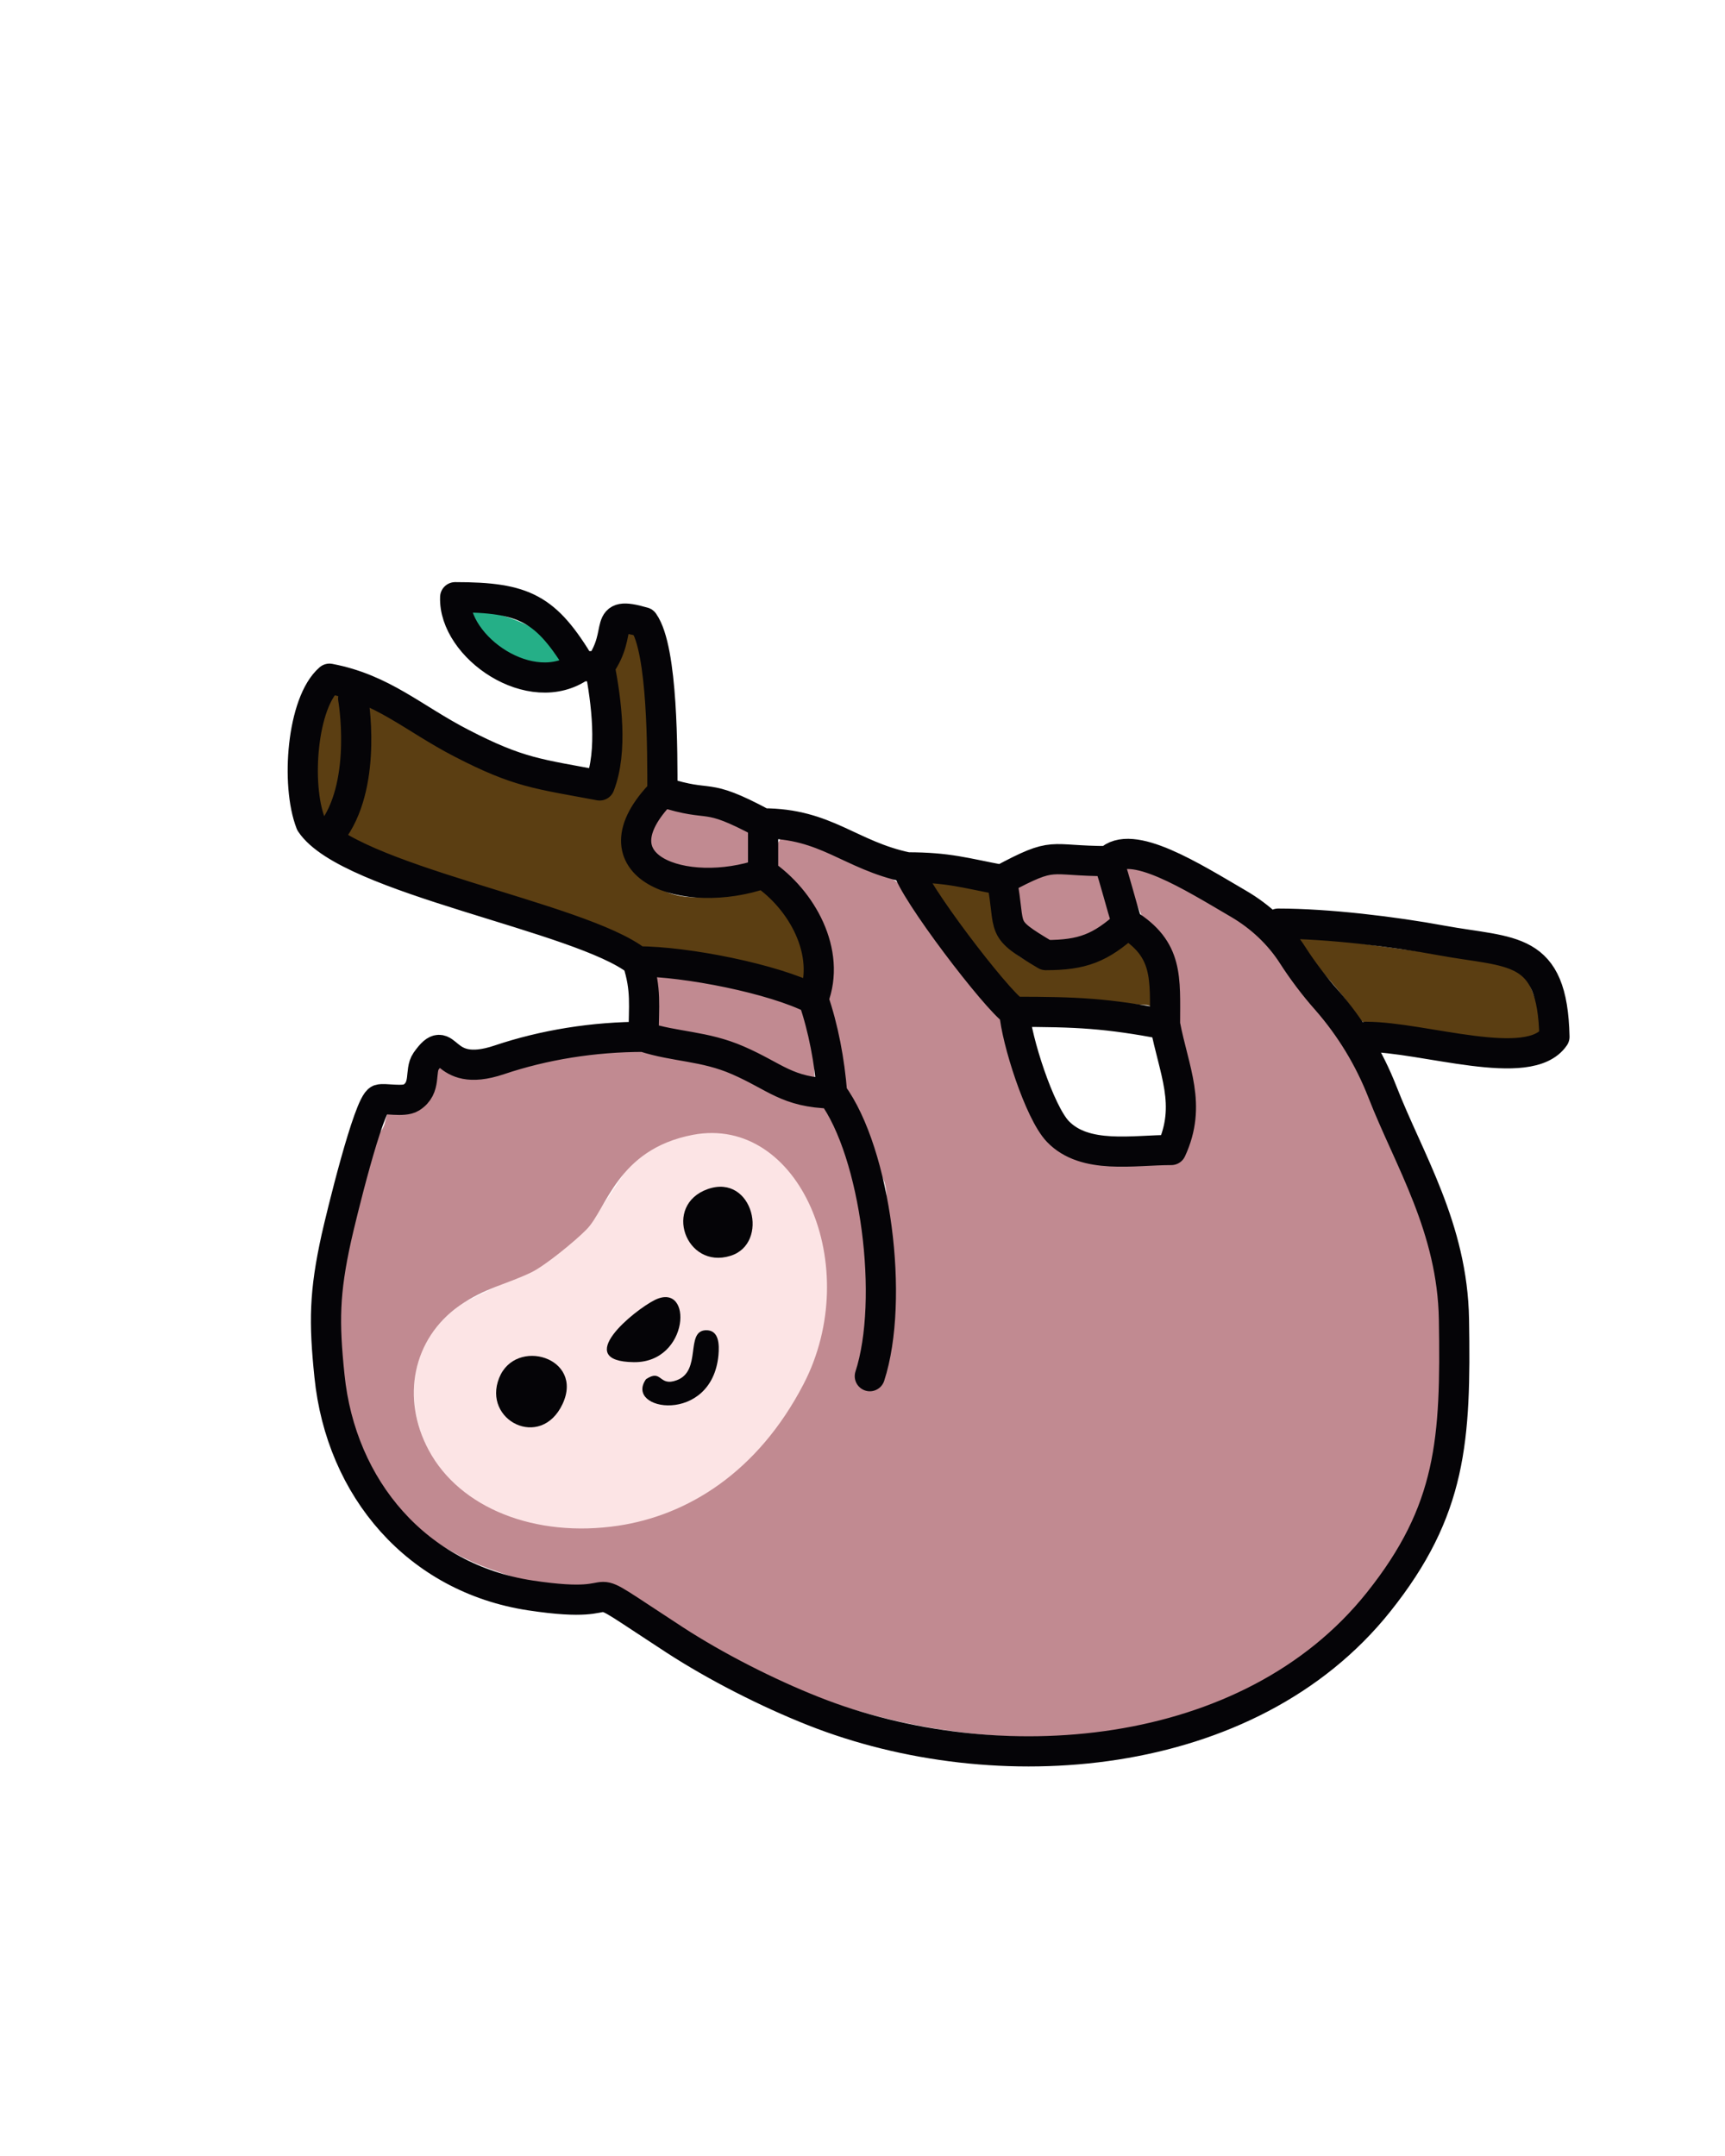 <?xml version="1.0" encoding="utf-8"?>
<!-- Generator: Adobe Illustrator 27.0.0, SVG Export Plug-In . SVG Version: 6.00 Build 0)  -->
<svg version="1.1" id="Слой_1" xmlns="http://www.w3.org/2000/svg" xmlns:xlink="http://www.w3.org/1999/xlink" x="0px" y="0px"
	 viewBox="0 0 800 1000" style="enable-background:new 0 0 800 1000;" xml:space="preserve">
<style type="text/css">
	.st0{fill-rule:evenodd;clip-rule:evenodd;fill:#FCE4E5;}
	.st1{fill-rule:evenodd;clip-rule:evenodd;fill:#5B3E12;}
	.st2{fill-rule:evenodd;clip-rule:evenodd;fill:#C18A91;}
	.st3{fill-rule:evenodd;clip-rule:evenodd;fill:#050407;}
	.st4{fill-rule:evenodd;clip-rule:evenodd;fill:#25AF87;}
	.st5{fill:none;stroke:#050407;stroke-width:14;stroke-linecap:round;stroke-linejoin:round;stroke-miterlimit:5.611;}
</style>
<g>
	<g>
		<g transform="matrix(1,0,0,1,-105.612,54.637)">
			<path class="st0" d="M321.1,549.4c7.6-4.2,14.9-6.5,41.9-22.6c19.1-11.5,31.1-38.8,38.9-46.2c21.1-20.2,61.3-9.6,74.2,11.5
				c5.4,8.8,17.5,36.5,14.2,59.1c-3.5,23.7-23.3,64.8-37.9,75c-17.9,12.5-28,20.5-44.4,24.9c-17.3,4.6-40.3,5.8-59.6,3
				c-13.3-2-27.3-11.5-39-27.9C292.8,603.3,291.1,568.6,321.1,549.4z M438.5,499.5c6.6,0,12,5.7,12,12.7c0,7-5.4,12.7-12,12.7
				c-6.6,0-12-5.7-12-12.7C426.5,505.2,431.9,499.5,438.5,499.5z M388.6,570.4c-0.5-0.6,1-1.8,1.5-2.5c0.7-0.9,1.5-1.5,2.1-2.5
				c0.5-0.7,0.8-1.6,1.5-2.1c1.3-0.9,2.1-2.2,3.2-3.3c2.9-2.8,6-5.4,9.4-7.7c0.9-0.6,2.3-0.7,3.3-1.1c2.5-1,5.7-1.5,7.5,0.8
				c0.9,1.2,1.3,4.9,0.8,6.2c-0.3,0.7-0.9,1.3-1.2,2c-1.4,3.1-3.5,5.1-5.9,7.5c-2.4,2.5-4.5,5.1-8.2,5.9c-3.1,0.7-7-0.5-9.9-1.3
				c-1-0.3-1.9-0.6-2.8-1.2c-0.3-0.2-0.6-0.4-1-0.5C388.9,570.7,388.5,570.4,388.6,570.4z M408.7,586.9c-1.2-1.1,0.2,0.7,1.8,0.4
				c0.6-0.1,1.3,0.3,1.9,0.4c3,0.6,6.4,2.9,9.5,1c0.8-0.5,1.6-1.2,2.2-1.9c1.6-1.9,3-4.4,3.7-6.8c0.4-1.3,0.4-2.7,1-3.9
				c0.9-2,2-4,3-5.9c0.5-0.9,3-4.9,4.3-2.8c2,3.3,0.1,7.7-1.1,10.8c-2.6,6.8-7.1,13.6-14.6,15.3c-1.5,0.3-2.8,1.2-4.5,1.2
				c-3.1,0-6.4-1.3-8.6-3.4C405.5,589.5,405.7,586.6,408.7,586.9z M352.2,577.8c7.3,0,13.2,6,13.2,13.3c0,7.4-5.9,13.3-13.2,13.3
				c-7.3,0-13.2-6-13.2-13.3C339,583.8,344.9,577.8,352.2,577.8z"/>
		</g>
		<g transform="matrix(1,0,0,1,-106.467,53.736)">
			<path class="st1" d="M259.3,261.1c-0.3,11.3-10.7,27.7-12.4,39.3c-1.7,12.1,6.9,17,3.6,27.7c34.7,21.2,79.7,32,116.3,43.6
				c26.4,17.5,94.2,26.5,118.3,29.6c-3-11.8-14.3-36.6-21.4-45.9c-19,6.4-39.4,10.8-52,2.5c-17.6-11.4-19.6-32.1-0.6-43.4
				c-0.3-8-3.7-17.5-4-38.4c-0.2-12.1,2.7-36-4.7-38.7c-15.4,3.1-16.8,55.2-15.7,65.8c-10.1-2.8,11.8,16.3-33.8,1.1
				C302.4,287.4,296.3,279.2,259.3,261.1 M824.9,430.5c-0.6-6.7-8.1-25.7-11.1-32.2c-4-8.4-25.8-7.9-34.8-8.9
				c-11.9-1.4-69.2-9-76.8-11.3c1.3,2,20.7,21.1,30.6,34.8c5.7,8,3.6,7.9,13.8,8.4C770.7,422.5,803.1,431.2,824.9,430.5
				 M578.1,411.3c11.6,0.5,23.7-1.3,35.5-0.3l24.5,1.4c3.1,0.3,10.7,5.3,14.1,5.5c-0.1-9.9-13.5-29.9-18.3-37.5
				c-18.4,8.9-21,11.8-41.7,14.8c-19.2-4.6-24.4-15.5-23.5-34.2l-39.2-9.5c2.9,3.3,10,19.7,13.7,23.3
				C555.8,387.1,570.5,395.8,578.1,411.3"/>
		</g>
		<g transform="matrix(1,0,0,1,-106.467,53.736)">
			<path class="st2" d="M479.1,588.3c-21.3,41-53.9,60.8-85.8,65.6c-38.6,5.8-73.6-8.1-88-35c-12.9-24.1-7.5-51.7,14.2-67
				c12-8.4,21.6-9.8,33.4-15.5c6.4-3.1,20.4-14.6,25.5-19.8c4.7-4.7,8.2-13.9,14.9-22.8c6.8-9.1,16.8-17.8,34.6-21.2
				C477.2,463.4,507.4,533.7,479.1,588.3 M775.1,555.7c-7.9-82-43.8-183.9-149.7-209c4,8.2,8.6,20.3,19.8,45.5
				c10.6,23.8,8.5,49.6,8.2,72.4c-0.2,15,1.7,16.4-10.8,16.4c-17.5-0.1-40.5,10-50.8-7.4c-7.8-13.3-8.9-42.1-15.7-56.6
				c-7.4-15.9-22.4-28.4-33-42.2c-17.3-22.2-45.7-35.8-74-40.9c-1.6,4-9.2,13-4.5,15.5c6.2,3.2,15.4,18.5,16.1,25.4
				c3.9,41.1,11.6,67.4,35.6,118.9c3.1,6.8,0,25.2,0.9,36c0.7,8.4,5.7,68.3-12.3,58.1c-2.7-5.3,4-8.6,5.1-14.5
				c8-46.1,12.6-96.1-30.9-120.9c-21.4-12.2-57.8-24.8-81.8-24.2c-17.3,0.4-42.9,3.2-59.3,9.7c-21,8.3-13.9,9.1-28.8-7.3
				c-2.1,9.4,1.8,29.5-12,24.9c-5.6-1.9-10.4,2.8-12.2,11.4c-1.4,6.8-11.4,11.6-13.3,18.8c-7.5,28.2-13.2,46.2-13.8,77.4
				c-1,48.2,27.9,93.7,75.8,110.9c35.1,12.6,47.9,14.5,59.7,15.9c4.6,0.6,11.1,5.1,16.6,10.8c11.2,11.5,37.3,15.3,52.1,22.6
				c80.3,40,206.5,44.6,274.3-28.7C773.2,654.7,780.2,608.3,775.1,555.7 M405,427.2c24.2,6.5,55.6,4.1,79.8,25.2
				c-2.2-13.3,1.8-29.4-1.2-42.7l-78.4-12.4L405,427.2z M598.3,350.5c-36.8-0.4-23.1,36.1,7.6,33.3c11.3-1,21.3-7,16.3-19.8
				C625.5,346.7,610.8,348.6,598.3,350.5 M424.5,322.6c-39.9-11.9-22.4,37.9,18.5,30.3C472.4,349.4,453.2,316.8,424.5,322.6"/>
		</g>
		<path class="st3" d="M260.9,651.2c10.1-21.6-21.8-31.1-29.4-12.1C223.6,658.8,250.8,672.7,260.9,651.2"/>
		<path class="st3" d="M328.3,551.5c-21.1,7.4-10.3,37.4,10.4,31C357.1,576.9,349.3,544.2,328.3,551.5"/>
		<path class="st3" d="M303.8,602.9c-9.6,4.7-38.9,28.6-9.8,28.9C319.8,632.1,321.6,594.3,303.8,602.9"/>
		<path class="st4" d="M266.2,311.7c-3.3-16.8-34.1-29.7-50.1-28.6c2.3,6.3,13.1,15.9,19.2,19.9
			C244.5,309.1,254.8,312.9,266.2,311.7"/>
		<path class="st3" d="M299.6,639.7c-10.4,14.7,30.6,21.3,33.6-11.2c0.4-4.7,0.4-11.8-6-11.5c-9.5,0.5-1.6,18.9-13.4,23.2
			C305.4,643.3,307.1,634.7,299.6,639.7"/>
		<path class="st5" d="M269.4,309c-23,16.4-59.2-8.8-58.3-32C243.3,277,253.3,282.1,269.4,309h8.7c11.7-16.4,0.3-26.2,20.4-20.4
			c9,12.7,8.7,61.3,8.7,78.7c24,7.8,18.3-0.6,46.6,14.6c29.5,0,40.3,14.8,67,20.4c19.1,0,26.6,2.6,43.7,5.8
			c25.6-13.7,20.9-8.7,49.5-8.7c10.5-10.9,39,7.3,60.4,19.8c10.1,5.9,18.9,14.1,25.2,24c4.3,6.7,9.9,14.2,15.7,20.7
			c11,12.6,19.7,26.9,25.8,42.5c12.3,31.6,32.5,63,33.2,105.6c0.9,55.8-1,88.5-35,131.1c-60.1,75.3-177.3,84.2-262.2,50.5
			c-21.2-8.4-45-20.5-64.1-32.9c-51.6-33.6-14.8-12.8-67-20.7c-52.6-8-87.9-49.6-93.2-101.8c-2.6-25.1-2.4-38.7,3.2-64.1
			c2-9,14.9-62.3,19.9-64.1c2.3-0.8,11.3,1.3,14.8-0.9c7.3-4.6,3.7-12.3,6.9-16.9c10.8-15.3,5.9,8.8,33.9-0.6
			c20.8-7,43.7-10.7,67-10.7c14.8,4.8,28.1,4.1,43.7,10.9c17.5,7.6,22.7,14.9,43.7,15.4c20.3,27.6,29,95.7,17.5,131.1 M385.9,507.1
			c-1.2-15-4-30.1-8.7-43.7c-18.3-9.4-58.9-17.5-81.6-17.5c-26.3-20.8-134.1-37.9-151.5-64.1c-7-18-4-56,8.7-67
			c24.8,4.7,38.9,18.4,61.2,29.9c26.7,13.8,35.4,14.2,64.1,19.6c6.2-16,3.1-39.1,0-55.3 M353.9,381.9v23.3
			c-36.2,12.5-80.9-2.9-46.6-37.9 M420.9,402.3c2.2,10.4,41.2,61.5,49.5,67c29.6,0,42.6,0.7,69.9,5.8c0-21.7,1.6-34.7-17.5-46.6
			c-3.2-9.8-5.3-19.2-8.7-29.1 M377.2,463.4c8.4-21.7-5.4-46.2-23.3-58.3 M522.8,428.5C510.4,439.7,502,443,485,443
			c-22.1-13.2-15.8-10.8-20.4-35 M633.5,480.9c26.7,0,75.7,17.2,87.4,0c-0.9-42.7-19.7-38.7-52.4-44.7c-22.1-4.1-52.8-7.8-75.7-7.8
			 M298.5,480.9c0-14.6,1.4-21.7-2.9-35 M540.3,475.1c4.1,21.5,12.6,37.3,2.9,58.3c-17.7,0-40,4.5-52.6-8.6
			c-8.6-9-19.2-42.4-20.2-55.5"/>
		<path class="st5" d="M163.8,324c0,0,6.6,37.9-8.8,60.3"/>
	</g>
</g>
</svg>
